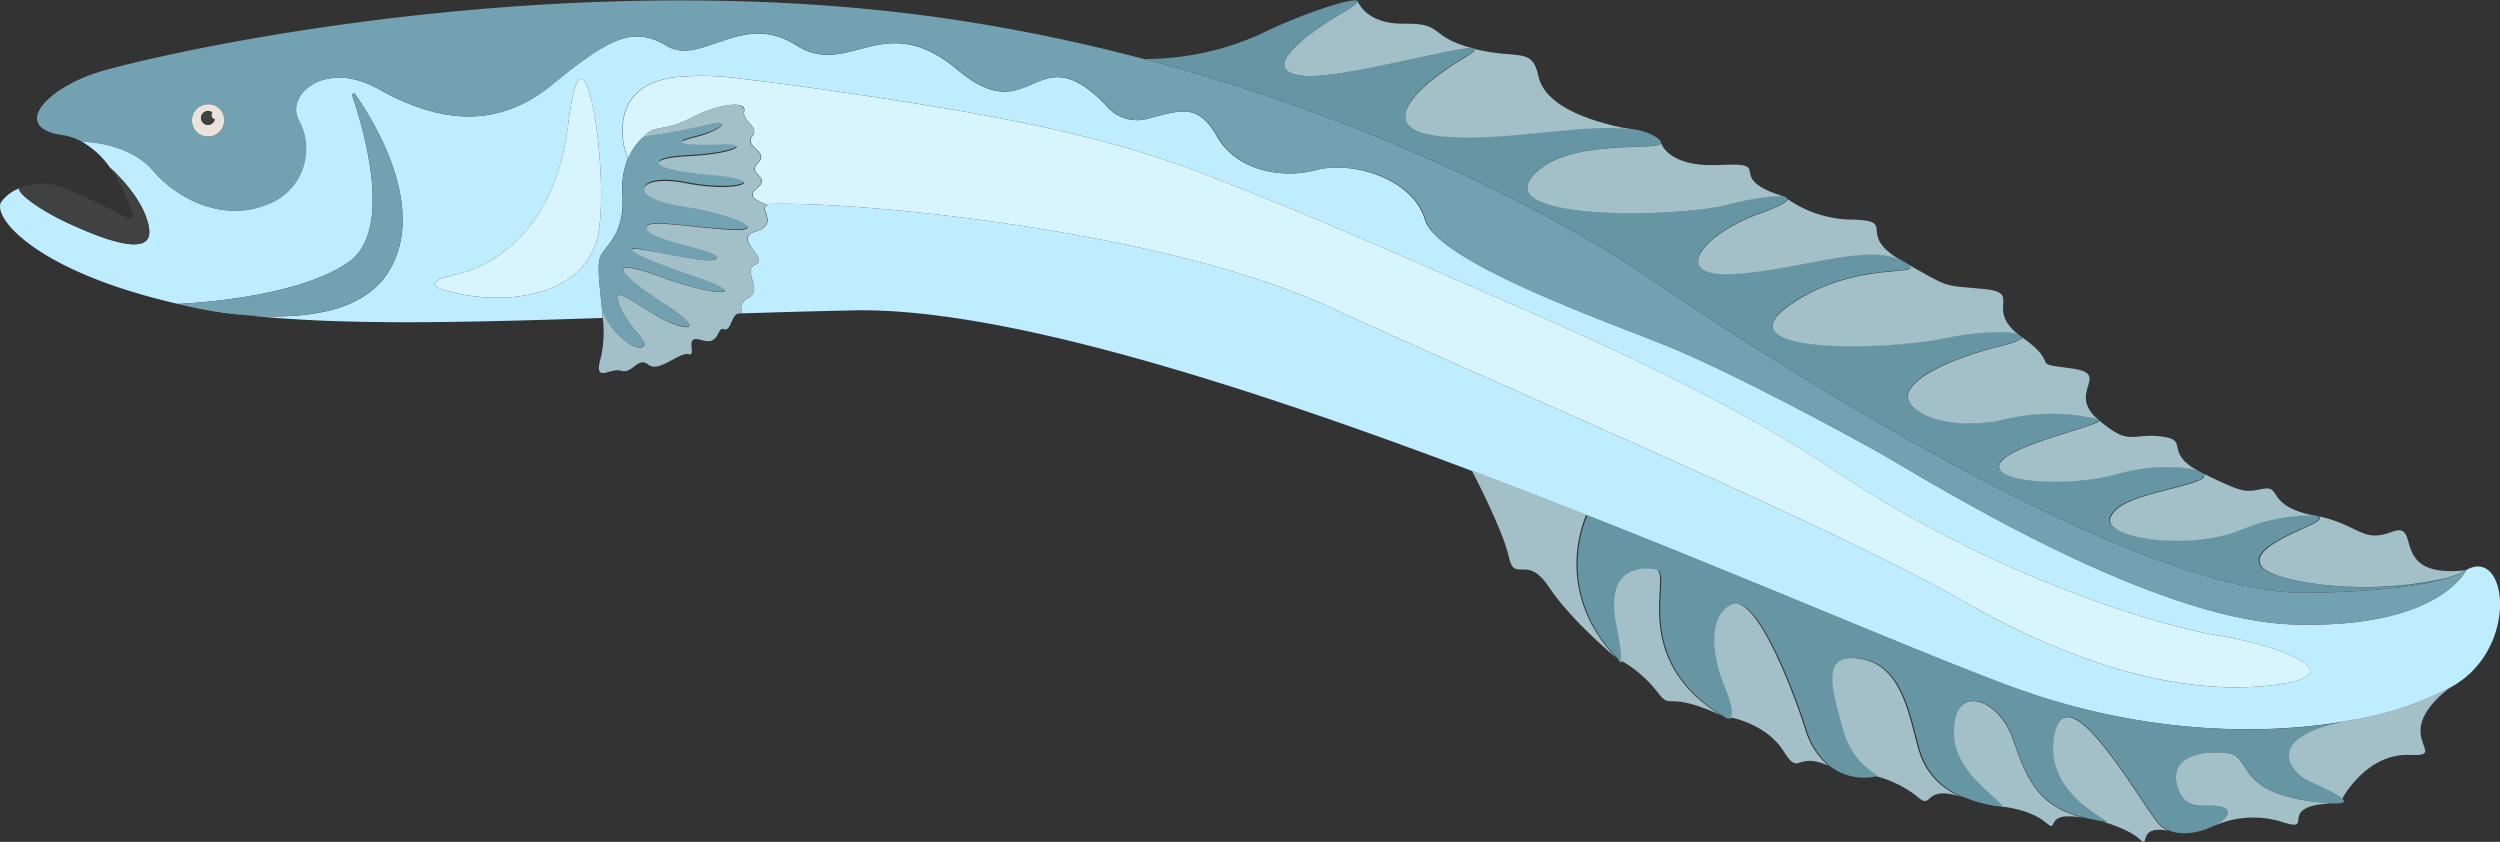 <svg xmlns="http://www.w3.org/2000/svg" viewBox="0 0 317.58 106.94"><rect x="0" y="0" width="317.58" height="106.94" fill="#333333" stroke="none"/><title>dragon-goby</title><g id="Layer_2" data-name="Layer 2"><g id="Ñëîé_2" data-name="Ñëîé 2"><path d="M313.28,72.43h0c-.11.22-3.73,7.48-22,6.89-18.59-.6-47.34-18.94-53.13-22.14s-18.8-10.2-26.79-13.4S182.53,33.15,181,27.9s-9.3-7.5-13.8-6.3-10.2,0-12.59-4.25S150,14,146.09,15a5.12,5.12,0,0,1-5.7-1.73c-8.85-9.09-9.3,3.55-18.74-4.39s-13.8,1.19-20.55-3.15S89,8.41,84.76,5.86s-7.2-1.2-14.7,4.94-15.19,4.31-22,.5-11.9.81-10.1,4a7.57,7.57,0,0,1-4.3,10.75c-5.39,2.05-11-.65-14.19-4.35S10.72,18,10.41,18A11.08,11.08,0,0,1,14,21.33a0,0,0,0,0,0,0l.1.09.44.42c.07.06.13.13.21.21l.13.13.33.35a18.58,18.58,0,0,1,1.31,1.53,2.1,2.1,0,0,1,.22.3c.12.15.24.31.35.47l.33.5c.11.17.22.34.31.51a5.05,5.05,0,0,1,.25.45c.08.15.16.29.23.44s.09.22.14.33a3.45,3.45,0,0,1,.14.34,1.34,1.34,0,0,1,.07.18,1.15,1.15,0,0,1,.06.17,2.79,2.79,0,0,1,.14.47l.08.29a4.64,4.64,0,0,1,.11.65c.45,3.9-6.82.76-10.12-.74s-6.6-3.75-6.37-4.5A5.26,5.26,0,0,0,.19,25.6c-1.3,1.8,4,8.79,22.39,13,0,0,14.79-.49,21.69-5.29,5.74-4,1.94-16.88.49-21.13a.21.21,0,0,1,.38-.18c2.48,3.56,9.18,14.5,4.23,22.51-3.3,5.34-11.1,6-17.44,5.59,11.9,1.24,27.06.88,44.64.29-.25-3.36-.89-6.92-.21-8,1-1.65,3-2.85,2.7-7.8a9.8,9.8,0,0,1,.71-4.46,8.43,8.43,0,0,1-.71-3.49c0-4.59,3-6.32,6.67-6.84a35.86,35.86,0,0,1,8.85.25c3.27.38,6.54.82,9.8,1.29,4.66.67,9.32,1.36,14,2.14,11.46,1.9,22.94,4.19,33.82,8.34,11.28,4.3,22.35,9.15,33.42,14,16.25,7.09,33,14.32,47.78,24.19,19.79,13.19,40.79,19.49,48.28,20.69S299.49,85.63,289,87s-23.89-1.6-39.89-10.8S191.37,49.34,168.88,39c-21.33-9.82-60.59-13.56-71.63-13.07.24.1.34.19.1.26-.9.29,1.65,2.31-1.35,3.21s1.8,3.45,0,4.2,1,3.15-.89,4.22-.27,1.88-1.11,2q7-.23,14.35-.39c18.72-.41,49.4,9.37,78.6,20.38,4.92,1.86,9.79,3.75,14.56,5.63,22.86,9,43.29,17.89,54.19,21.87,16.44,6,32,6.2,43,4.18a40.91,40.91,0,0,0,12.6-4.17,13.32,13.32,0,0,0,2-1.36C319.88,80.38,318.08,69.59,313.28,72.43ZM75.86,30.3c-1.8,6.9-10.4,8.4-17.19,7.09s-1.81-2.22-.5-2.59c0,0,12-2.1,14-18.95S77.66,23.4,75.86,30.3Z" style="fill:#bdedff"/><path d="M8.81,28.43c-3.3-1.5-6.6-3.75-6.37-4.5a7.37,7.37,0,0,1,5.24-.23A91,91,0,0,1,16,27.6s1.09.45.85-.3a21.4,21.4,0,0,0-2.85-6l.1.09.44.42c.07.06.13.13.21.21l.13.13.33.35a18.58,18.58,0,0,1,1.31,1.53,3.3,3.3,0,0,1,.22.3c.12.15.23.31.35.47l.33.5c.11.17.21.34.31.51a5.05,5.05,0,0,1,.25.45l.23.44c0,.11.09.22.14.33a3.45,3.45,0,0,1,.14.34,1.34,1.34,0,0,1,.07.18l.06.17c0,.16.1.31.14.47l.08.29a4.64,4.64,0,0,1,.11.65C19.38,33.07,12.11,29.93,8.81,28.43Z" style="fill:#414142"/><path d="M310.73,73.47c-6.1,1.81-16.94,1.81-16.94,1.81-25.49,1.2-85.47-40.78-85.47-40.78s-24.64-16.92-63-27a226.18,226.18,0,0,0-22.43-4.74c-51-8.1-103.92,4.35-110.52,6.45s-10.94,7-4.5,7.94a7.37,7.37,0,0,1,2.58.88c.31,0,6,.12,9.07,3.72s8.8,6.4,14.19,4.35A7.57,7.57,0,0,0,38,15.3c-1.8-3.19,3.3-7.79,10.1-4s14.5,5.65,22-.5,10.5-7.49,14.7-4.94,9.6-4.5,16.34-.15,11.1-4.8,20.55,3.15,9.89-4.7,18.74,4.39a5.12,5.12,0,0,0,5.7,1.73c3.9-1,6.15-1.88,8.55,2.37s8.09,5.45,12.59,4.25,12.3,1,13.8,6.3,22.29,12.7,30.29,15.89,21,10.2,26.79,13.4,34.54,21.54,53.13,22.14c18.31.59,21.93-6.67,22-6.89A11.35,11.35,0,0,1,310.73,73.47ZM26.43,17.35a2.05,2.05,0,1,1,2.05-2.05A2,2,0,0,1,26.43,17.35Z" style="fill:#72a1b2"/><path d="M26.43,13.25a2.05,2.05,0,1,0,2.05,2.05A2,2,0,0,0,26.43,13.25Zm0,2.6A.88.88,0,1,1,27.3,15,.87.87,0,0,1,26.43,15.85Z" style="fill:#eae3dd"/><path d="M27.3,15a.88.88,0,1,1-.87-.88A.87.87,0,0,1,27.3,15Z" style="fill:#414142"/><path d="M49.37,34.5c-3.3,5.34-11.1,6-17.44,5.59a81.55,81.55,0,0,1-9.29-1.48l-.06,0s14.79-.49,21.69-5.29c5.74-4,1.94-16.88.49-21.13a.21.21,0,0,1,.38-.18C47.62,15.55,54.32,26.49,49.37,34.5Z" style="fill:#72a1b2"/><path d="M31.93,40.09a55.32,55.32,0,0,1-9.29-1.48A81.55,81.55,0,0,0,31.93,40.09Z" style="fill:#bdedff"/><path d="M75.86,30.3c-1.8,6.9-10.4,8.4-17.19,7.09s-1.81-2.22-.5-2.59c0,0,12-2.1,14-18.95S77.66,23.4,75.86,30.3Z" style="fill:#d7f4ff"/><path d="M289,87c-10.5,1.35-23.89-1.6-39.89-10.8S191.37,49.34,168.88,39c-21.33-9.82-60.59-13.56-71.63-13.07-.68-.31-2.54-.83-1.1-2,1.95-1.58-1.34-1.73.15-3.23s-1.79-2.05-.75-3.35-1.34-1.9-1-3.25-3.3-.94-6.75.88-4.65.78-6,2.37a7.33,7.33,0,0,0-2,2.79,8.43,8.43,0,0,1-.71-3.49c0-4.59,3-6.32,6.67-6.84a35.86,35.86,0,0,1,8.85.25c3.27.38,6.54.82,9.8,1.29,4.66.67,9.32,1.36,14,2.14,11.46,1.9,22.94,4.19,33.82,8.34,11.28,4.3,22.35,9.15,33.42,14,16.25,7.09,33,14.32,47.78,24.19,19.79,13.19,40.79,19.49,48.28,20.69S299.49,85.63,289,87Z" style="fill:#d7f4ff"/><path d="M92.38,29.09c-5.85-.37-10.87-1.42-10.2,0S91.1,31.64,91,32.69s-5.72-.37-9.27-1-.47,1.05,6.61,3.44,3.09,2.77-4.46,0-5.1-.15.52,3.45,2.7,3.62-1.05,1.48-5.84-4-4.64-1.17,4,4.64,2.84,5.17-4.83-2.56-5.16-5.41c0,0,0,0,0-.07-.27-2.76-.61-5.34,0-6.21,1-1.65,3-2.85,2.7-7.8a9.8,9.8,0,0,1,.71-4.46,7.33,7.33,0,0,1,2-2.79,81,81,0,0,0,8.14-1.49c3.23-.86,1.88.63-1.72,1.49s-.11,1,3.55.87,1.77,1.2-4.23,1.5-4.79,1.73,2.93,2.4,3.15,2.32-3.22,1.05-7.65,1.78-.75,2.88S98.23,29.46,92.38,29.09Z" style="fill:#72a1b2"/><path d="M96,33.6c-1.8.75,1,3.15-.9,4.22s-.27,1.88-1.11,2H93.9c-1,0-1,2.35-1.94,2s-.45,2.13-2.85,1.38-.45,2.1-1.65,1.8-3.75,2.4-5.1,1.32-2,1.23-3.45.78-3.6,1.8-2.55-1.8a15.06,15.06,0,0,0,.21-4.91c0-.56-.1-1.13-.15-1.7.33,2.85,4,5.93,5.16,5.41s-1.64-2.33-2.84-5.17.9-1,4.64,1.17,6.68,2.13,1.05-1.48-8.07-6.21-.52-3.45,11.55,2.4,4.46,0-10.16-4-6.61-3.44,9.2,2,9.27,1-8.17-2.1-8.85-3.56,4.35-.41,10.2,0,1-1.95-5.92-3-5.62-4.15.75-2.88,11-.38,3.22-1.05-8.92-2.1-2.93-2.4,7.89-1.63,4.23-1.5-7.15,0-3.55-.87S93.13,15,89.9,15.86a81,81,0,0,1-8.14,1.49c1.35-1.59,2.55-.55,6-2.37s7-2.23,6.74-.88,2.1,2,1,3.25,2.25,1.85.75,3.35,1.8,1.65-.15,3.23c-1.44,1.17.42,1.69,1.1,2,.24.1.34.19.1.26-.9.29,1.65,2.31-1.35,3.21S97.8,32.85,96,33.6Z" style="fill:#a3c0c8"/><path d="M310.73,73.47c-6.1,1.81-16.94,1.81-16.94,1.81-25.49,1.2-85.47-40.78-85.47-40.78s-24.64-16.92-63-27a35.85,35.85,0,0,0,14.86-3.2C165.5,1.68,171.76-.3,172.44.1a.09.09,0,0,1,.05.12c-.05.21-.53.6-1.56,1.19-5.2,3-11.2,7.63-5.4,8.21,4.71.48,19.5-3.79,21.58-3.48l.15,0c.28.12,0,.44-1,1-6.13,3.59-12.33,9.29-2.94,10.14,7.82.71,17.84-1.73,23.76-.93l1.06.19a6.91,6.91,0,0,1,2,.74,3.29,3.29,0,0,1,.78.58,2.38,2.38,0,0,0,.12.34c-.56,1.05-12.07-.77-16.3,4.13-5,5.8,18.8,5.3,24.8,3.65,3.19-.88,6.2-1.26,7.22-1h0l.32.27c0,.34-1.07.95-3.59,1.85-7.4,2.65-11.59,8.25-3,7.65s17-4,21.2-1.6-5.6-.6-14.4,5.6,12,5.79,19.59,4.2c4.17-.88,7.91-1,9.36-.61h0c.18.16.38.31.6.47-.1.31-.94.7-2.77,1.14-6.6,1.59-12.79,4.59-11.59,7s6.79,3.56,12.19,2.28a25,25,0,0,1,11.8,0l.2.17c-.28.76-11.15,3-12.6,5.35-1.57,2.57,8.8,3.2,15,1.4,3.9-1.14,8.35-1,10.12-.37.19.11.4.22.62.32h0c.36.31.13.69-1,1.06-4,1.38-9.87,2-10.8,4.58s9.79,4.2,16.39,1.59a24.3,24.3,0,0,1,9.33-1.92h.06l.54.12h0c.5.21.28.62-1,1.19-4,1.8-7.36,3.4-6.16,5.2S299.78,76,310.73,73.47Z" style="fill:#6696a3"/><path d="M207.08,16.42c-5.92-.8-15.94,1.64-23.76.93-9.39-.85-3.19-6.55,2.94-10.14,1-.59,1.28-.91,1-1,5.59,1.4,7.37-.31,8.16,3.44C196.18,13.19,201.08,15.28,207.08,16.42Z" style="fill:#a3c0c8"/><path d="M187.11,6.14c-2.08-.31-16.87,4-21.58,3.48-5.8-.58.2-5.22,5.4-8.21,1-.59,1.51-1,1.56-1.19.33.71,1.67,2.87,5.94,2.79C183.53,2.91,181.41,4.68,187.11,6.14Z" style="fill:#a3c0c8"/><path d="M313.28,72.43h0a11.35,11.35,0,0,1-2.55,1c-11,2.54-22.24.31-23.44-1.49s2.2-3.4,6.16-5.2c1.26-.57,1.48-1,1-1.19,5.47,1.24,5.59,3.45,9.45,2S303.28,73.59,313.28,72.43Z" style="fill:#a3c0c8"/><path d="M293.82,65.46a24.3,24.3,0,0,0-9.33,1.92c-6.6,2.61-17.33,1-16.39-1.59s6.8-3.2,10.8-4.58c1.08-.37,1.31-.75,1-1.06,5.34,2.64,5.34,2.34,7.64,1.94S287.88,64.23,293.82,65.46Z" style="fill:#a3c0c8"/><path d="M279.22,59.82c-1.77-.61-6.22-.77-10.12.37-6.2,1.8-16.57,1.17-15-1.4,1.45-2.35,12.32-4.59,12.6-5.35,3.89,3.29,4,1.56,7.79,2S274.8,57.36,279.22,59.82Z" style="fill:#a3c0c8"/><path d="M266.5,53.27a25,25,0,0,0-11.8,0c-5.4,1.28-11,.12-12.19-2.28s5-5.4,11.59-7c1.83-.44,2.67-.83,2.77-1.14h0c5.12,3.63.62,3.23,6.12,3.93S262.4,49.75,266.5,53.27Z" style="fill:#a3c0c8"/><path d="M256.26,42.39c-1.45-.36-5.19-.27-9.36.61-7.59,1.59-28.39,2-19.59-4.2s18.6-3.21,14.4-5.6c6.19,3.5,4.89,3,10.19,3.5C257,37.17,252.22,39.06,256.26,42.39Z" style="fill:#a3c0c8"/><path d="M241.71,33.2c-4.2-2.4-12.6,1-21.2,1.6s-4.4-5,3-7.65c2.52-.9,3.56-1.51,3.59-1.85a14.62,14.62,0,0,0,8.31,2.6C241.2,28.1,235.51,29.7,241.71,33.2Z" style="fill:#a3c0c8"/><path d="M226.74,25c-1-.23-4,.15-7.22,1-6,1.65-29.8,2.15-24.8-3.65,4.23-4.9,15.74-3.08,16.3-4.13.37.87,1.89,3.06,7.6,2.73C225.7,20.6,218.67,22.56,226.74,25Z" style="fill:#a3c0c8"/><path d="M297.54,101.45c.47.42.25.69-1.42.6h0c-.65,0-1.51-.12-2.64-.27-9.53-1.31-7.36-5.7-10.42-6.1s-7.53.3-6.44,4.19,4.5,1.7,6.2,2.9c.67.47-.11,1.39-1.46,2.11l-.08,0,0,0c-1.62.83-4,1.37-5.79.6a3.51,3.51,0,0,1-1.44-1.11c-2.81-3.66-11.8-19.54-13.1-10.64-1.15,7.88,8.84,11,6.26,10.61-.33,0-.87-.16-1.66-.32-.29,0-.57-.12-.83-.18-6.26-1.55-7.34-5.51-9.07-10.21-1.8-4.9-7.4-7-7.4-.6,0,5.63,7.2,9.16,5.94,9.39h0a3.68,3.68,0,0,1-1-.09,20.63,20.63,0,0,1-2.71-.68h0q-.6-.25-1.11-.42l0,0a9,9,0,0,1-5.1-4.87c-1.41-3.4-1.8-11.4-7.4-12.6s-4,3.8-2.6,8.83,5,5.77,4.2,6a7.12,7.12,0,0,1-5.85-1.15l-.21-.16a9.57,9.57,0,0,1-2.94-4.65c-2.4-7.36-6.6-17-9.31-15.83s-2.88,5.6-.89,10.51c1.06,2.59,1,3.53.71,3.84h0c-.27.27-.71.05-.71.05l-.55-.34c-11.86-7.39-6.08-18.06-8.25-18.45s-6.39,0-5,7c.59,3,.68,4.18.59,4.57-.13.55-.59-.36-.59-.36-8.4-8.79-3.81-18.17-3.81-18.17,22.86,9,43.29,17.89,54.19,21.87,16.44,6,32,6.2,43,4.18-11.88,2.28-7.21,6.62-6,7.41.69.47,4,1.78,4.85,2.57Z" style="fill:#6696a3"/><path d="M205.32,83.58s-5.7-4.7-8.55-9-4.35-.39-5.1-3.84-4.72-11-4.72-11c4.92,1.86,9.79,3.75,14.56,5.63C201.51,65.41,196.92,74.79,205.32,83.58Z" style="fill:#a3c0c8"/><path d="M218.56,90.84c-7.16-3.26-6.12-.41-8.07-3a15.63,15.63,0,0,0-4.58-3.94c.09-.39,0-1.6-.59-4.57-1.4-7,2.8-7.39,5-7S206.7,83.45,218.56,90.84Z" style="fill:#a3c0c8"/><path d="M232.25,97.26c-4.29-1.87-3.55,1.51-5.71-1.88s-6.52-4.21-6.72-4.25c.29-.31.35-1.25-.71-3.84-2-4.91-1.82-9.31.89-10.51s6.91,8.47,9.31,15.83A9.57,9.57,0,0,0,232.25,97.26Z" style="fill:#a3c0c8"/><path d="M249.21,101.25c-5-1.64-3.62,1.73-5.58,0a14.27,14.27,0,0,0-5.32-2.65c.8-.19-2.8-.93-4.2-6s-3-10,2.6-8.83,6,9.2,7.4,12.6A9,9,0,0,0,249.21,101.25Z" style="fill:#a3c0c8"/><path d="M264.67,103.89c-5.42-1-2.9,2.21-4.84.56s-5.46-2-5.69-2c1.26-.23-5.94-3.76-5.94-9.39,0-6.4,5.6-4.3,7.4.6C257.33,98.38,258.41,102.34,264.67,103.89Z" style="fill:#a3c0c8"/><path d="M275.44,105.53c-4.11-.77-2.23,2.41-3.62,1.09s-4.66-2.23-4.66-2.23c2.58.37-7.41-2.73-6.26-10.61,1.3-8.9,10.29,7,13.1,10.64A3.51,3.51,0,0,0,275.44,105.53Z" style="fill:#a3c0c8"/><path d="M296.09,102.05c-7.14.39-1.71,3.82-6.27,2.34a12.26,12.26,0,0,0-8.49.49c1.35-.72,2.13-1.64,1.46-2.11-1.7-1.2-5.09,1-6.2-2.9s3.39-4.6,6.44-4.19.89,4.79,10.42,6.1C294.58,101.93,295.44,102,296.09,102.05Z" style="fill:#a3c0c8"/><path d="M306.09,95.9c-5.36-.22-8.41,5.29-8.55,5.54-.87-.79-4.16-2.1-4.85-2.57-1.2-.79-5.87-5.13,6-7.41a40.91,40.91,0,0,0,12.6-4.17C303.1,93.6,311.56,96.13,306.09,95.9Z" style="fill:#a3c0c8"/><path d="M26.89,14.69a.55.55,0,1,1,1.09,0,.55.55,0,0,1-1.09,0Z" style="fill:#eae3dd"/></g></g></svg>
